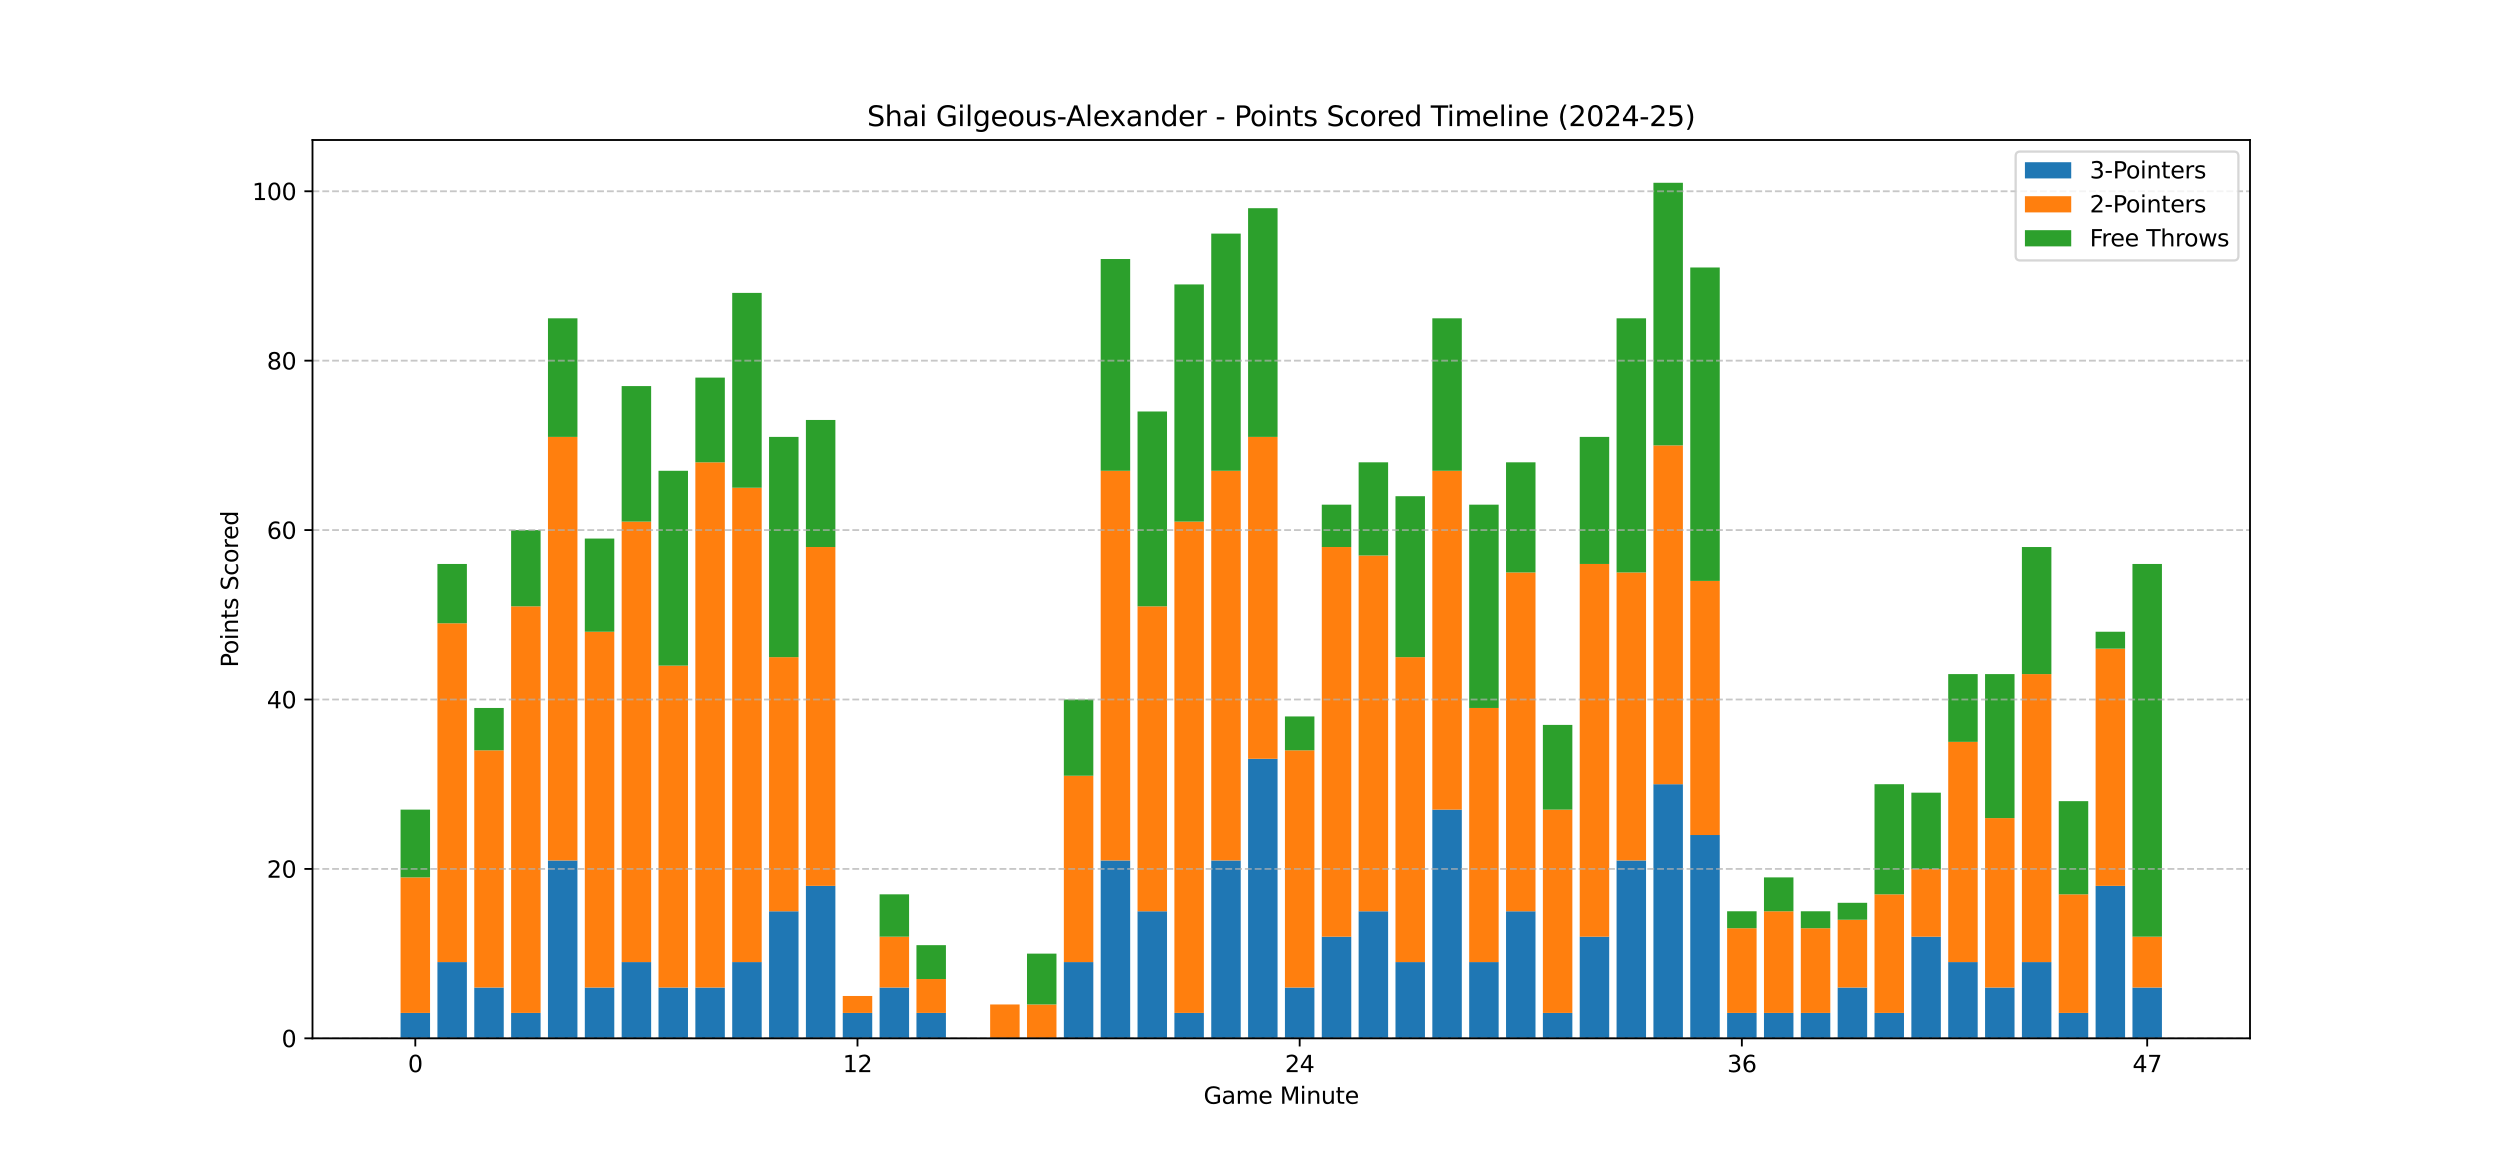 <?xml version="1.0" encoding="utf-8" standalone="no"?>
<!DOCTYPE svg PUBLIC "-//W3C//DTD SVG 1.1//EN"
  "http://www.w3.org/Graphics/SVG/1.1/DTD/svg11.dtd">
<svg xmlns:xlink="http://www.w3.org/1999/xlink" width="1080pt" height="504pt" viewBox="0 0 1080 504" xmlns="http://www.w3.org/2000/svg" version="1.1">
 <defs>
  <style type="text/css">*{stroke-linejoin: round; stroke-linecap: butt}</style>
 </defs>
 <g id="figure_1">
  <g id="patch_1">
   <path d="M 0 504 
L 1080 504 
L 1080 0 
L 0 0 
z
" style="fill: #ffffff"/>
  </g>
  <g id="axes_1">
   <g id="patch_2">
    <path d="M 135 448.56 
L 972 448.56 
L 972 60.48 
L 135 60.48 
z
" style="fill: #ffffff"/>
   </g>
   <g id="patch_3">
    <path d="M 173.045 448.56 
L 185.78 448.56 
L 185.78 437.582 
L 173.045 437.582 
z
" clip-path="url(#p0346208bec)" style="fill: #1f77b4"/>
   </g>
   <g id="patch_4">
    <path d="M 188.964 448.56 
L 201.699 448.56 
L 201.699 415.625 
L 188.964 415.625 
z
" clip-path="url(#p0346208bec)" style="fill: #1f77b4"/>
   </g>
   <g id="patch_5">
    <path d="M 204.883 448.56 
L 217.618 448.56 
L 217.618 426.604 
L 204.883 426.604 
z
" clip-path="url(#p0346208bec)" style="fill: #1f77b4"/>
   </g>
   <g id="patch_6">
    <path d="M 220.801 448.56 
L 233.536 448.56 
L 233.536 437.582 
L 220.801 437.582 
z
" clip-path="url(#p0346208bec)" style="fill: #1f77b4"/>
   </g>
   <g id="patch_7">
    <path d="M 236.72 448.56 
L 249.455 448.56 
L 249.455 371.712 
L 236.72 371.712 
z
" clip-path="url(#p0346208bec)" style="fill: #1f77b4"/>
   </g>
   <g id="patch_8">
    <path d="M 252.638 448.56 
L 265.373 448.56 
L 265.373 426.604 
L 252.638 426.604 
z
" clip-path="url(#p0346208bec)" style="fill: #1f77b4"/>
   </g>
   <g id="patch_9">
    <path d="M 268.557 448.56 
L 281.292 448.56 
L 281.292 415.625 
L 268.557 415.625 
z
" clip-path="url(#p0346208bec)" style="fill: #1f77b4"/>
   </g>
   <g id="patch_10">
    <path d="M 284.476 448.56 
L 297.211 448.56 
L 297.211 426.604 
L 284.476 426.604 
z
" clip-path="url(#p0346208bec)" style="fill: #1f77b4"/>
   </g>
   <g id="patch_11">
    <path d="M 300.394 448.56 
L 313.129 448.56 
L 313.129 426.604 
L 300.394 426.604 
z
" clip-path="url(#p0346208bec)" style="fill: #1f77b4"/>
   </g>
   <g id="patch_12">
    <path d="M 316.313 448.56 
L 329.048 448.56 
L 329.048 415.625 
L 316.313 415.625 
z
" clip-path="url(#p0346208bec)" style="fill: #1f77b4"/>
   </g>
   <g id="patch_13">
    <path d="M 332.231 448.56 
L 344.966 448.56 
L 344.966 393.669 
L 332.231 393.669 
z
" clip-path="url(#p0346208bec)" style="fill: #1f77b4"/>
   </g>
   <g id="patch_14">
    <path d="M 348.15 448.56 
L 360.885 448.56 
L 360.885 382.691 
L 348.15 382.691 
z
" clip-path="url(#p0346208bec)" style="fill: #1f77b4"/>
   </g>
   <g id="patch_15">
    <path d="M 364.069 448.56 
L 376.804 448.56 
L 376.804 437.582 
L 364.069 437.582 
z
" clip-path="url(#p0346208bec)" style="fill: #1f77b4"/>
   </g>
   <g id="patch_16">
    <path d="M 379.987 448.56 
L 392.722 448.56 
L 392.722 426.604 
L 379.987 426.604 
z
" clip-path="url(#p0346208bec)" style="fill: #1f77b4"/>
   </g>
   <g id="patch_17">
    <path d="M 395.906 448.56 
L 408.641 448.56 
L 408.641 437.582 
L 395.906 437.582 
z
" clip-path="url(#p0346208bec)" style="fill: #1f77b4"/>
   </g>
   <g id="patch_18">
    <path d="M 411.824 448.56 
L 424.559 448.56 
L 424.559 448.56 
L 411.824 448.56 
z
" clip-path="url(#p0346208bec)" style="fill: #1f77b4"/>
   </g>
   <g id="patch_19">
    <path d="M 427.743 448.56 
L 440.478 448.56 
L 440.478 448.56 
L 427.743 448.56 
z
" clip-path="url(#p0346208bec)" style="fill: #1f77b4"/>
   </g>
   <g id="patch_20">
    <path d="M 443.662 448.56 
L 456.397 448.56 
L 456.397 448.56 
L 443.662 448.56 
z
" clip-path="url(#p0346208bec)" style="fill: #1f77b4"/>
   </g>
   <g id="patch_21">
    <path d="M 459.58 448.56 
L 472.315 448.56 
L 472.315 415.625 
L 459.58 415.625 
z
" clip-path="url(#p0346208bec)" style="fill: #1f77b4"/>
   </g>
   <g id="patch_22">
    <path d="M 475.499 448.56 
L 488.234 448.56 
L 488.234 371.712 
L 475.499 371.712 
z
" clip-path="url(#p0346208bec)" style="fill: #1f77b4"/>
   </g>
   <g id="patch_23">
    <path d="M 491.417 448.56 
L 504.152 448.56 
L 504.152 393.669 
L 491.417 393.669 
z
" clip-path="url(#p0346208bec)" style="fill: #1f77b4"/>
   </g>
   <g id="patch_24">
    <path d="M 507.336 448.56 
L 520.071 448.56 
L 520.071 437.582 
L 507.336 437.582 
z
" clip-path="url(#p0346208bec)" style="fill: #1f77b4"/>
   </g>
   <g id="patch_25">
    <path d="M 523.255 448.56 
L 535.99 448.56 
L 535.99 371.712 
L 523.255 371.712 
z
" clip-path="url(#p0346208bec)" style="fill: #1f77b4"/>
   </g>
   <g id="patch_26">
    <path d="M 539.173 448.56 
L 551.908 448.56 
L 551.908 327.8 
L 539.173 327.8 
z
" clip-path="url(#p0346208bec)" style="fill: #1f77b4"/>
   </g>
   <g id="patch_27">
    <path d="M 555.092 448.56 
L 567.827 448.56 
L 567.827 426.604 
L 555.092 426.604 
z
" clip-path="url(#p0346208bec)" style="fill: #1f77b4"/>
   </g>
   <g id="patch_28">
    <path d="M 571.01 448.56 
L 583.745 448.56 
L 583.745 404.647 
L 571.01 404.647 
z
" clip-path="url(#p0346208bec)" style="fill: #1f77b4"/>
   </g>
   <g id="patch_29">
    <path d="M 586.929 448.56 
L 599.664 448.56 
L 599.664 393.669 
L 586.929 393.669 
z
" clip-path="url(#p0346208bec)" style="fill: #1f77b4"/>
   </g>
   <g id="patch_30">
    <path d="M 602.848 448.56 
L 615.583 448.56 
L 615.583 415.625 
L 602.848 415.625 
z
" clip-path="url(#p0346208bec)" style="fill: #1f77b4"/>
   </g>
   <g id="patch_31">
    <path d="M 618.766 448.56 
L 631.501 448.56 
L 631.501 349.756 
L 618.766 349.756 
z
" clip-path="url(#p0346208bec)" style="fill: #1f77b4"/>
   </g>
   <g id="patch_32">
    <path d="M 634.685 448.56 
L 647.42 448.56 
L 647.42 415.625 
L 634.685 415.625 
z
" clip-path="url(#p0346208bec)" style="fill: #1f77b4"/>
   </g>
   <g id="patch_33">
    <path d="M 650.603 448.56 
L 663.338 448.56 
L 663.338 393.669 
L 650.603 393.669 
z
" clip-path="url(#p0346208bec)" style="fill: #1f77b4"/>
   </g>
   <g id="patch_34">
    <path d="M 666.522 448.56 
L 679.257 448.56 
L 679.257 437.582 
L 666.522 437.582 
z
" clip-path="url(#p0346208bec)" style="fill: #1f77b4"/>
   </g>
   <g id="patch_35">
    <path d="M 682.441 448.56 
L 695.176 448.56 
L 695.176 404.647 
L 682.441 404.647 
z
" clip-path="url(#p0346208bec)" style="fill: #1f77b4"/>
   </g>
   <g id="patch_36">
    <path d="M 698.359 448.56 
L 711.094 448.56 
L 711.094 371.712 
L 698.359 371.712 
z
" clip-path="url(#p0346208bec)" style="fill: #1f77b4"/>
   </g>
   <g id="patch_37">
    <path d="M 714.278 448.56 
L 727.013 448.56 
L 727.013 338.778 
L 714.278 338.778 
z
" clip-path="url(#p0346208bec)" style="fill: #1f77b4"/>
   </g>
   <g id="patch_38">
    <path d="M 730.196 448.56 
L 742.931 448.56 
L 742.931 360.734 
L 730.196 360.734 
z
" clip-path="url(#p0346208bec)" style="fill: #1f77b4"/>
   </g>
   <g id="patch_39">
    <path d="M 746.115 448.56 
L 758.85 448.56 
L 758.85 437.582 
L 746.115 437.582 
z
" clip-path="url(#p0346208bec)" style="fill: #1f77b4"/>
   </g>
   <g id="patch_40">
    <path d="M 762.034 448.56 
L 774.769 448.56 
L 774.769 437.582 
L 762.034 437.582 
z
" clip-path="url(#p0346208bec)" style="fill: #1f77b4"/>
   </g>
   <g id="patch_41">
    <path d="M 777.952 448.56 
L 790.687 448.56 
L 790.687 437.582 
L 777.952 437.582 
z
" clip-path="url(#p0346208bec)" style="fill: #1f77b4"/>
   </g>
   <g id="patch_42">
    <path d="M 793.871 448.56 
L 806.606 448.56 
L 806.606 426.604 
L 793.871 426.604 
z
" clip-path="url(#p0346208bec)" style="fill: #1f77b4"/>
   </g>
   <g id="patch_43">
    <path d="M 809.789 448.56 
L 822.524 448.56 
L 822.524 437.582 
L 809.789 437.582 
z
" clip-path="url(#p0346208bec)" style="fill: #1f77b4"/>
   </g>
   <g id="patch_44">
    <path d="M 825.708 448.56 
L 838.443 448.56 
L 838.443 404.647 
L 825.708 404.647 
z
" clip-path="url(#p0346208bec)" style="fill: #1f77b4"/>
   </g>
   <g id="patch_45">
    <path d="M 841.627 448.56 
L 854.362 448.56 
L 854.362 415.625 
L 841.627 415.625 
z
" clip-path="url(#p0346208bec)" style="fill: #1f77b4"/>
   </g>
   <g id="patch_46">
    <path d="M 857.545 448.56 
L 870.28 448.56 
L 870.28 426.604 
L 857.545 426.604 
z
" clip-path="url(#p0346208bec)" style="fill: #1f77b4"/>
   </g>
   <g id="patch_47">
    <path d="M 873.464 448.56 
L 886.199 448.56 
L 886.199 415.625 
L 873.464 415.625 
z
" clip-path="url(#p0346208bec)" style="fill: #1f77b4"/>
   </g>
   <g id="patch_48">
    <path d="M 889.382 448.56 
L 902.117 448.56 
L 902.117 437.582 
L 889.382 437.582 
z
" clip-path="url(#p0346208bec)" style="fill: #1f77b4"/>
   </g>
   <g id="patch_49">
    <path d="M 905.301 448.56 
L 918.036 448.56 
L 918.036 382.691 
L 905.301 382.691 
z
" clip-path="url(#p0346208bec)" style="fill: #1f77b4"/>
   </g>
   <g id="patch_50">
    <path d="M 921.22 448.56 
L 933.955 448.56 
L 933.955 426.604 
L 921.22 426.604 
z
" clip-path="url(#p0346208bec)" style="fill: #1f77b4"/>
   </g>
   <g id="patch_51">
    <path d="M 173.045 437.582 
L 185.78 437.582 
L 185.78 379.031 
L 173.045 379.031 
z
" clip-path="url(#p0346208bec)" style="fill: #ff7f0e"/>
   </g>
   <g id="patch_52">
    <path d="M 188.964 415.625 
L 201.699 415.625 
L 201.699 269.249 
L 188.964 269.249 
z
" clip-path="url(#p0346208bec)" style="fill: #ff7f0e"/>
   </g>
   <g id="patch_53">
    <path d="M 204.883 426.604 
L 217.618 426.604 
L 217.618 324.14 
L 204.883 324.14 
z
" clip-path="url(#p0346208bec)" style="fill: #ff7f0e"/>
   </g>
   <g id="patch_54">
    <path d="M 220.801 437.582 
L 233.536 437.582 
L 233.536 261.93 
L 220.801 261.93 
z
" clip-path="url(#p0346208bec)" style="fill: #ff7f0e"/>
   </g>
   <g id="patch_55">
    <path d="M 236.72 371.712 
L 249.455 371.712 
L 249.455 188.742 
L 236.72 188.742 
z
" clip-path="url(#p0346208bec)" style="fill: #ff7f0e"/>
   </g>
   <g id="patch_56">
    <path d="M 252.638 426.604 
L 265.373 426.604 
L 265.373 272.909 
L 252.638 272.909 
z
" clip-path="url(#p0346208bec)" style="fill: #ff7f0e"/>
   </g>
   <g id="patch_57">
    <path d="M 268.557 415.625 
L 281.292 415.625 
L 281.292 225.336 
L 268.557 225.336 
z
" clip-path="url(#p0346208bec)" style="fill: #ff7f0e"/>
   </g>
   <g id="patch_58">
    <path d="M 284.476 426.604 
L 297.211 426.604 
L 297.211 287.546 
L 284.476 287.546 
z
" clip-path="url(#p0346208bec)" style="fill: #ff7f0e"/>
   </g>
   <g id="patch_59">
    <path d="M 300.394 426.604 
L 313.129 426.604 
L 313.129 199.72 
L 300.394 199.72 
z
" clip-path="url(#p0346208bec)" style="fill: #ff7f0e"/>
   </g>
   <g id="patch_60">
    <path d="M 316.313 415.625 
L 329.048 415.625 
L 329.048 210.699 
L 316.313 210.699 
z
" clip-path="url(#p0346208bec)" style="fill: #ff7f0e"/>
   </g>
   <g id="patch_61">
    <path d="M 332.231 393.669 
L 344.966 393.669 
L 344.966 283.887 
L 332.231 283.887 
z
" clip-path="url(#p0346208bec)" style="fill: #ff7f0e"/>
   </g>
   <g id="patch_62">
    <path d="M 348.15 382.691 
L 360.885 382.691 
L 360.885 236.314 
L 348.15 236.314 
z
" clip-path="url(#p0346208bec)" style="fill: #ff7f0e"/>
   </g>
   <g id="patch_63">
    <path d="M 364.069 437.582 
L 376.804 437.582 
L 376.804 430.263 
L 364.069 430.263 
z
" clip-path="url(#p0346208bec)" style="fill: #ff7f0e"/>
   </g>
   <g id="patch_64">
    <path d="M 379.987 426.604 
L 392.722 426.604 
L 392.722 404.647 
L 379.987 404.647 
z
" clip-path="url(#p0346208bec)" style="fill: #ff7f0e"/>
   </g>
   <g id="patch_65">
    <path d="M 395.906 437.582 
L 408.641 437.582 
L 408.641 422.944 
L 395.906 422.944 
z
" clip-path="url(#p0346208bec)" style="fill: #ff7f0e"/>
   </g>
   <g id="patch_66">
    <path d="M 411.824 448.56 
L 424.559 448.56 
L 424.559 448.56 
L 411.824 448.56 
z
" clip-path="url(#p0346208bec)" style="fill: #ff7f0e"/>
   </g>
   <g id="patch_67">
    <path d="M 427.743 448.56 
L 440.478 448.56 
L 440.478 433.922 
L 427.743 433.922 
z
" clip-path="url(#p0346208bec)" style="fill: #ff7f0e"/>
   </g>
   <g id="patch_68">
    <path d="M 443.662 448.56 
L 456.397 448.56 
L 456.397 433.922 
L 443.662 433.922 
z
" clip-path="url(#p0346208bec)" style="fill: #ff7f0e"/>
   </g>
   <g id="patch_69">
    <path d="M 459.58 415.625 
L 472.315 415.625 
L 472.315 335.118 
L 459.58 335.118 
z
" clip-path="url(#p0346208bec)" style="fill: #ff7f0e"/>
   </g>
   <g id="patch_70">
    <path d="M 475.499 371.712 
L 488.234 371.712 
L 488.234 203.38 
L 475.499 203.38 
z
" clip-path="url(#p0346208bec)" style="fill: #ff7f0e"/>
   </g>
   <g id="patch_71">
    <path d="M 491.417 393.669 
L 504.152 393.669 
L 504.152 261.93 
L 491.417 261.93 
z
" clip-path="url(#p0346208bec)" style="fill: #ff7f0e"/>
   </g>
   <g id="patch_72">
    <path d="M 507.336 437.582 
L 520.071 437.582 
L 520.071 225.336 
L 507.336 225.336 
z
" clip-path="url(#p0346208bec)" style="fill: #ff7f0e"/>
   </g>
   <g id="patch_73">
    <path d="M 523.255 371.712 
L 535.99 371.712 
L 535.99 203.38 
L 523.255 203.38 
z
" clip-path="url(#p0346208bec)" style="fill: #ff7f0e"/>
   </g>
   <g id="patch_74">
    <path d="M 539.173 327.8 
L 551.908 327.8 
L 551.908 188.742 
L 539.173 188.742 
z
" clip-path="url(#p0346208bec)" style="fill: #ff7f0e"/>
   </g>
   <g id="patch_75">
    <path d="M 555.092 426.604 
L 567.827 426.604 
L 567.827 324.14 
L 555.092 324.14 
z
" clip-path="url(#p0346208bec)" style="fill: #ff7f0e"/>
   </g>
   <g id="patch_76">
    <path d="M 571.01 404.647 
L 583.745 404.647 
L 583.745 236.314 
L 571.01 236.314 
z
" clip-path="url(#p0346208bec)" style="fill: #ff7f0e"/>
   </g>
   <g id="patch_77">
    <path d="M 586.929 393.669 
L 599.664 393.669 
L 599.664 239.974 
L 586.929 239.974 
z
" clip-path="url(#p0346208bec)" style="fill: #ff7f0e"/>
   </g>
   <g id="patch_78">
    <path d="M 602.848 415.625 
L 615.583 415.625 
L 615.583 283.887 
L 602.848 283.887 
z
" clip-path="url(#p0346208bec)" style="fill: #ff7f0e"/>
   </g>
   <g id="patch_79">
    <path d="M 618.766 349.756 
L 631.501 349.756 
L 631.501 203.38 
L 618.766 203.38 
z
" clip-path="url(#p0346208bec)" style="fill: #ff7f0e"/>
   </g>
   <g id="patch_80">
    <path d="M 634.685 415.625 
L 647.42 415.625 
L 647.42 305.843 
L 634.685 305.843 
z
" clip-path="url(#p0346208bec)" style="fill: #ff7f0e"/>
   </g>
   <g id="patch_81">
    <path d="M 650.603 393.669 
L 663.338 393.669 
L 663.338 247.293 
L 650.603 247.293 
z
" clip-path="url(#p0346208bec)" style="fill: #ff7f0e"/>
   </g>
   <g id="patch_82">
    <path d="M 666.522 437.582 
L 679.257 437.582 
L 679.257 349.756 
L 666.522 349.756 
z
" clip-path="url(#p0346208bec)" style="fill: #ff7f0e"/>
   </g>
   <g id="patch_83">
    <path d="M 682.441 404.647 
L 695.176 404.647 
L 695.176 243.633 
L 682.441 243.633 
z
" clip-path="url(#p0346208bec)" style="fill: #ff7f0e"/>
   </g>
   <g id="patch_84">
    <path d="M 698.359 371.712 
L 711.094 371.712 
L 711.094 247.293 
L 698.359 247.293 
z
" clip-path="url(#p0346208bec)" style="fill: #ff7f0e"/>
   </g>
   <g id="patch_85">
    <path d="M 714.278 338.778 
L 727.013 338.778 
L 727.013 192.402 
L 714.278 192.402 
z
" clip-path="url(#p0346208bec)" style="fill: #ff7f0e"/>
   </g>
   <g id="patch_86">
    <path d="M 730.196 360.734 
L 742.931 360.734 
L 742.931 250.952 
L 730.196 250.952 
z
" clip-path="url(#p0346208bec)" style="fill: #ff7f0e"/>
   </g>
   <g id="patch_87">
    <path d="M 746.115 437.582 
L 758.85 437.582 
L 758.85 400.988 
L 746.115 400.988 
z
" clip-path="url(#p0346208bec)" style="fill: #ff7f0e"/>
   </g>
   <g id="patch_88">
    <path d="M 762.034 437.582 
L 774.769 437.582 
L 774.769 393.669 
L 762.034 393.669 
z
" clip-path="url(#p0346208bec)" style="fill: #ff7f0e"/>
   </g>
   <g id="patch_89">
    <path d="M 777.952 437.582 
L 790.687 437.582 
L 790.687 400.988 
L 777.952 400.988 
z
" clip-path="url(#p0346208bec)" style="fill: #ff7f0e"/>
   </g>
   <g id="patch_90">
    <path d="M 793.871 426.604 
L 806.606 426.604 
L 806.606 397.328 
L 793.871 397.328 
z
" clip-path="url(#p0346208bec)" style="fill: #ff7f0e"/>
   </g>
   <g id="patch_91">
    <path d="M 809.789 437.582 
L 822.524 437.582 
L 822.524 386.35 
L 809.789 386.35 
z
" clip-path="url(#p0346208bec)" style="fill: #ff7f0e"/>
   </g>
   <g id="patch_92">
    <path d="M 825.708 404.647 
L 838.443 404.647 
L 838.443 375.372 
L 825.708 375.372 
z
" clip-path="url(#p0346208bec)" style="fill: #ff7f0e"/>
   </g>
   <g id="patch_93">
    <path d="M 841.627 415.625 
L 854.362 415.625 
L 854.362 320.481 
L 841.627 320.481 
z
" clip-path="url(#p0346208bec)" style="fill: #ff7f0e"/>
   </g>
   <g id="patch_94">
    <path d="M 857.545 426.604 
L 870.28 426.604 
L 870.28 353.415 
L 857.545 353.415 
z
" clip-path="url(#p0346208bec)" style="fill: #ff7f0e"/>
   </g>
   <g id="patch_95">
    <path d="M 873.464 415.625 
L 886.199 415.625 
L 886.199 291.206 
L 873.464 291.206 
z
" clip-path="url(#p0346208bec)" style="fill: #ff7f0e"/>
   </g>
   <g id="patch_96">
    <path d="M 889.382 437.582 
L 902.117 437.582 
L 902.117 386.35 
L 889.382 386.35 
z
" clip-path="url(#p0346208bec)" style="fill: #ff7f0e"/>
   </g>
   <g id="patch_97">
    <path d="M 905.301 382.691 
L 918.036 382.691 
L 918.036 280.227 
L 905.301 280.227 
z
" clip-path="url(#p0346208bec)" style="fill: #ff7f0e"/>
   </g>
   <g id="patch_98">
    <path d="M 921.22 426.604 
L 933.955 426.604 
L 933.955 404.647 
L 921.22 404.647 
z
" clip-path="url(#p0346208bec)" style="fill: #ff7f0e"/>
   </g>
   <g id="patch_99">
    <path d="M 173.045 379.031 
L 185.78 379.031 
L 185.78 349.756 
L 173.045 349.756 
z
" clip-path="url(#p0346208bec)" style="fill: #2ca02c"/>
   </g>
   <g id="patch_100">
    <path d="M 188.964 269.249 
L 201.699 269.249 
L 201.699 243.633 
L 188.964 243.633 
z
" clip-path="url(#p0346208bec)" style="fill: #2ca02c"/>
   </g>
   <g id="patch_101">
    <path d="M 204.883 324.14 
L 217.618 324.14 
L 217.618 305.843 
L 204.883 305.843 
z
" clip-path="url(#p0346208bec)" style="fill: #2ca02c"/>
   </g>
   <g id="patch_102">
    <path d="M 220.801 261.93 
L 233.536 261.93 
L 233.536 228.996 
L 220.801 228.996 
z
" clip-path="url(#p0346208bec)" style="fill: #2ca02c"/>
   </g>
   <g id="patch_103">
    <path d="M 236.72 188.742 
L 249.455 188.742 
L 249.455 137.51 
L 236.72 137.51 
z
" clip-path="url(#p0346208bec)" style="fill: #2ca02c"/>
   </g>
   <g id="patch_104">
    <path d="M 252.638 272.909 
L 265.373 272.909 
L 265.373 232.655 
L 252.638 232.655 
z
" clip-path="url(#p0346208bec)" style="fill: #2ca02c"/>
   </g>
   <g id="patch_105">
    <path d="M 268.557 225.336 
L 281.292 225.336 
L 281.292 166.786 
L 268.557 166.786 
z
" clip-path="url(#p0346208bec)" style="fill: #2ca02c"/>
   </g>
   <g id="patch_106">
    <path d="M 284.476 287.546 
L 297.211 287.546 
L 297.211 203.38 
L 284.476 203.38 
z
" clip-path="url(#p0346208bec)" style="fill: #2ca02c"/>
   </g>
   <g id="patch_107">
    <path d="M 300.394 199.72 
L 313.129 199.72 
L 313.129 163.126 
L 300.394 163.126 
z
" clip-path="url(#p0346208bec)" style="fill: #2ca02c"/>
   </g>
   <g id="patch_108">
    <path d="M 316.313 210.699 
L 329.048 210.699 
L 329.048 126.532 
L 316.313 126.532 
z
" clip-path="url(#p0346208bec)" style="fill: #2ca02c"/>
   </g>
   <g id="patch_109">
    <path d="M 332.231 283.887 
L 344.966 283.887 
L 344.966 188.742 
L 332.231 188.742 
z
" clip-path="url(#p0346208bec)" style="fill: #2ca02c"/>
   </g>
   <g id="patch_110">
    <path d="M 348.15 236.314 
L 360.885 236.314 
L 360.885 181.423 
L 348.15 181.423 
z
" clip-path="url(#p0346208bec)" style="fill: #2ca02c"/>
   </g>
   <g id="patch_111">
    <path d="M 364.069 430.263 
L 376.804 430.263 
L 376.804 430.263 
L 364.069 430.263 
z
" clip-path="url(#p0346208bec)" style="fill: #2ca02c"/>
   </g>
   <g id="patch_112">
    <path d="M 379.987 404.647 
L 392.722 404.647 
L 392.722 386.35 
L 379.987 386.35 
z
" clip-path="url(#p0346208bec)" style="fill: #2ca02c"/>
   </g>
   <g id="patch_113">
    <path d="M 395.906 422.944 
L 408.641 422.944 
L 408.641 408.307 
L 395.906 408.307 
z
" clip-path="url(#p0346208bec)" style="fill: #2ca02c"/>
   </g>
   <g id="patch_114">
    <path d="M 411.824 448.56 
L 424.559 448.56 
L 424.559 448.56 
L 411.824 448.56 
z
" clip-path="url(#p0346208bec)" style="fill: #2ca02c"/>
   </g>
   <g id="patch_115">
    <path d="M 427.743 433.922 
L 440.478 433.922 
L 440.478 433.922 
L 427.743 433.922 
z
" clip-path="url(#p0346208bec)" style="fill: #2ca02c"/>
   </g>
   <g id="patch_116">
    <path d="M 443.662 433.922 
L 456.397 433.922 
L 456.397 411.966 
L 443.662 411.966 
z
" clip-path="url(#p0346208bec)" style="fill: #2ca02c"/>
   </g>
   <g id="patch_117">
    <path d="M 459.58 335.118 
L 472.315 335.118 
L 472.315 302.184 
L 459.58 302.184 
z
" clip-path="url(#p0346208bec)" style="fill: #2ca02c"/>
   </g>
   <g id="patch_118">
    <path d="M 475.499 203.38 
L 488.234 203.38 
L 488.234 111.895 
L 475.499 111.895 
z
" clip-path="url(#p0346208bec)" style="fill: #2ca02c"/>
   </g>
   <g id="patch_119">
    <path d="M 491.417 261.93 
L 504.152 261.93 
L 504.152 177.764 
L 491.417 177.764 
z
" clip-path="url(#p0346208bec)" style="fill: #2ca02c"/>
   </g>
   <g id="patch_120">
    <path d="M 507.336 225.336 
L 520.071 225.336 
L 520.071 122.873 
L 507.336 122.873 
z
" clip-path="url(#p0346208bec)" style="fill: #2ca02c"/>
   </g>
   <g id="patch_121">
    <path d="M 523.255 203.38 
L 535.99 203.38 
L 535.99 100.916 
L 523.255 100.916 
z
" clip-path="url(#p0346208bec)" style="fill: #2ca02c"/>
   </g>
   <g id="patch_122">
    <path d="M 539.173 188.742 
L 551.908 188.742 
L 551.908 89.938 
L 539.173 89.938 
z
" clip-path="url(#p0346208bec)" style="fill: #2ca02c"/>
   </g>
   <g id="patch_123">
    <path d="M 555.092 324.14 
L 567.827 324.14 
L 567.827 309.503 
L 555.092 309.503 
z
" clip-path="url(#p0346208bec)" style="fill: #2ca02c"/>
   </g>
   <g id="patch_124">
    <path d="M 571.01 236.314 
L 583.745 236.314 
L 583.745 218.017 
L 571.01 218.017 
z
" clip-path="url(#p0346208bec)" style="fill: #2ca02c"/>
   </g>
   <g id="patch_125">
    <path d="M 586.929 239.974 
L 599.664 239.974 
L 599.664 199.72 
L 586.929 199.72 
z
" clip-path="url(#p0346208bec)" style="fill: #2ca02c"/>
   </g>
   <g id="patch_126">
    <path d="M 602.848 283.887 
L 615.583 283.887 
L 615.583 214.358 
L 602.848 214.358 
z
" clip-path="url(#p0346208bec)" style="fill: #2ca02c"/>
   </g>
   <g id="patch_127">
    <path d="M 618.766 203.38 
L 631.501 203.38 
L 631.501 137.51 
L 618.766 137.51 
z
" clip-path="url(#p0346208bec)" style="fill: #2ca02c"/>
   </g>
   <g id="patch_128">
    <path d="M 634.685 305.843 
L 647.42 305.843 
L 647.42 218.017 
L 634.685 218.017 
z
" clip-path="url(#p0346208bec)" style="fill: #2ca02c"/>
   </g>
   <g id="patch_129">
    <path d="M 650.603 247.293 
L 663.338 247.293 
L 663.338 199.72 
L 650.603 199.72 
z
" clip-path="url(#p0346208bec)" style="fill: #2ca02c"/>
   </g>
   <g id="patch_130">
    <path d="M 666.522 349.756 
L 679.257 349.756 
L 679.257 313.162 
L 666.522 313.162 
z
" clip-path="url(#p0346208bec)" style="fill: #2ca02c"/>
   </g>
   <g id="patch_131">
    <path d="M 682.441 243.633 
L 695.176 243.633 
L 695.176 188.742 
L 682.441 188.742 
z
" clip-path="url(#p0346208bec)" style="fill: #2ca02c"/>
   </g>
   <g id="patch_132">
    <path d="M 698.359 247.293 
L 711.094 247.293 
L 711.094 137.51 
L 698.359 137.51 
z
" clip-path="url(#p0346208bec)" style="fill: #2ca02c"/>
   </g>
   <g id="patch_133">
    <path d="M 714.278 192.402 
L 727.013 192.402 
L 727.013 78.96 
L 714.278 78.96 
z
" clip-path="url(#p0346208bec)" style="fill: #2ca02c"/>
   </g>
   <g id="patch_134">
    <path d="M 730.196 250.952 
L 742.931 250.952 
L 742.931 115.554 
L 730.196 115.554 
z
" clip-path="url(#p0346208bec)" style="fill: #2ca02c"/>
   </g>
   <g id="patch_135">
    <path d="M 746.115 400.988 
L 758.85 400.988 
L 758.85 393.669 
L 746.115 393.669 
z
" clip-path="url(#p0346208bec)" style="fill: #2ca02c"/>
   </g>
   <g id="patch_136">
    <path d="M 762.034 393.669 
L 774.769 393.669 
L 774.769 379.031 
L 762.034 379.031 
z
" clip-path="url(#p0346208bec)" style="fill: #2ca02c"/>
   </g>
   <g id="patch_137">
    <path d="M 777.952 400.988 
L 790.687 400.988 
L 790.687 393.669 
L 777.952 393.669 
z
" clip-path="url(#p0346208bec)" style="fill: #2ca02c"/>
   </g>
   <g id="patch_138">
    <path d="M 793.871 397.328 
L 806.606 397.328 
L 806.606 390.01 
L 793.871 390.01 
z
" clip-path="url(#p0346208bec)" style="fill: #2ca02c"/>
   </g>
   <g id="patch_139">
    <path d="M 809.789 386.35 
L 822.524 386.35 
L 822.524 338.778 
L 809.789 338.778 
z
" clip-path="url(#p0346208bec)" style="fill: #2ca02c"/>
   </g>
   <g id="patch_140">
    <path d="M 825.708 375.372 
L 838.443 375.372 
L 838.443 342.437 
L 825.708 342.437 
z
" clip-path="url(#p0346208bec)" style="fill: #2ca02c"/>
   </g>
   <g id="patch_141">
    <path d="M 841.627 320.481 
L 854.362 320.481 
L 854.362 291.206 
L 841.627 291.206 
z
" clip-path="url(#p0346208bec)" style="fill: #2ca02c"/>
   </g>
   <g id="patch_142">
    <path d="M 857.545 353.415 
L 870.28 353.415 
L 870.28 291.206 
L 857.545 291.206 
z
" clip-path="url(#p0346208bec)" style="fill: #2ca02c"/>
   </g>
   <g id="patch_143">
    <path d="M 873.464 291.206 
L 886.199 291.206 
L 886.199 236.314 
L 873.464 236.314 
z
" clip-path="url(#p0346208bec)" style="fill: #2ca02c"/>
   </g>
   <g id="patch_144">
    <path d="M 889.382 386.35 
L 902.117 386.35 
L 902.117 346.097 
L 889.382 346.097 
z
" clip-path="url(#p0346208bec)" style="fill: #2ca02c"/>
   </g>
   <g id="patch_145">
    <path d="M 905.301 280.227 
L 918.036 280.227 
L 918.036 272.909 
L 905.301 272.909 
z
" clip-path="url(#p0346208bec)" style="fill: #2ca02c"/>
   </g>
   <g id="patch_146">
    <path d="M 921.22 404.647 
L 933.955 404.647 
L 933.955 243.633 
L 921.22 243.633 
z
" clip-path="url(#p0346208bec)" style="fill: #2ca02c"/>
   </g>
   <g id="matplotlib.axis_1">
    <g id="xtick_1">
     <g id="line2d_1">
      <defs>
       <path id="md90da7c261" d="M 0 0 
L 0 3.5 
" style="stroke: #000000; stroke-width: 0.8"/>
      </defs>
      <g>
       <use xlink:href="#md90da7c261" x="179.413" y="448.56" style="stroke: #000000; stroke-width: 0.8"/>
      </g>
     </g>
     <g id="text_1">
      <!-- 0 -->
      <g transform="translate(176.232 463.158) scale(0.1 -0.1)">
       <defs>
        <path id="DejaVuSans-30" d="M 2034 4250 
Q 1547 4250 1301 3770 
Q 1056 3291 1056 2328 
Q 1056 1369 1301 889 
Q 1547 409 2034 409 
Q 2525 409 2770 889 
Q 3016 1369 3016 2328 
Q 3016 3291 2770 3770 
Q 2525 4250 2034 4250 
z
M 2034 4750 
Q 2819 4750 3233 4129 
Q 3647 3509 3647 2328 
Q 3647 1150 3233 529 
Q 2819 -91 2034 -91 
Q 1250 -91 836 529 
Q 422 1150 422 2328 
Q 422 3509 836 4129 
Q 1250 4750 2034 4750 
z
" transform="scale(0.016)"/>
       </defs>
       <use xlink:href="#DejaVuSans-30"/>
      </g>
     </g>
    </g>
    <g id="xtick_2">
     <g id="line2d_2">
      <g>
       <use xlink:href="#md90da7c261" x="370.436" y="448.56" style="stroke: #000000; stroke-width: 0.8"/>
      </g>
     </g>
     <g id="text_2">
      <!-- 12 -->
      <g transform="translate(364.074 463.158) scale(0.1 -0.1)">
       <defs>
        <path id="DejaVuSans-31" d="M 794 531 
L 1825 531 
L 1825 4091 
L 703 3866 
L 703 4441 
L 1819 4666 
L 2450 4666 
L 2450 531 
L 3481 531 
L 3481 0 
L 794 0 
L 794 531 
z
" transform="scale(0.016)"/>
        <path id="DejaVuSans-32" d="M 1228 531 
L 3431 531 
L 3431 0 
L 469 0 
L 469 531 
Q 828 903 1448 1529 
Q 2069 2156 2228 2338 
Q 2531 2678 2651 2914 
Q 2772 3150 2772 3378 
Q 2772 3750 2511 3984 
Q 2250 4219 1831 4219 
Q 1534 4219 1204 4116 
Q 875 4013 500 3803 
L 500 4441 
Q 881 4594 1212 4672 
Q 1544 4750 1819 4750 
Q 2544 4750 2975 4387 
Q 3406 4025 3406 3419 
Q 3406 3131 3298 2873 
Q 3191 2616 2906 2266 
Q 2828 2175 2409 1742 
Q 1991 1309 1228 531 
z
" transform="scale(0.016)"/>
       </defs>
       <use xlink:href="#DejaVuSans-31"/>
       <use xlink:href="#DejaVuSans-32" transform="translate(63.623 0)"/>
      </g>
     </g>
    </g>
    <g id="xtick_3">
     <g id="line2d_3">
      <g>
       <use xlink:href="#md90da7c261" x="561.459" y="448.56" style="stroke: #000000; stroke-width: 0.8"/>
      </g>
     </g>
     <g id="text_3">
      <!-- 24 -->
      <g transform="translate(555.097 463.158) scale(0.1 -0.1)">
       <defs>
        <path id="DejaVuSans-34" d="M 2419 4116 
L 825 1625 
L 2419 1625 
L 2419 4116 
z
M 2253 4666 
L 3047 4666 
L 3047 1625 
L 3713 1625 
L 3713 1100 
L 3047 1100 
L 3047 0 
L 2419 0 
L 2419 1100 
L 313 1100 
L 313 1709 
L 2253 4666 
z
" transform="scale(0.016)"/>
       </defs>
       <use xlink:href="#DejaVuSans-32"/>
       <use xlink:href="#DejaVuSans-34" transform="translate(63.623 0)"/>
      </g>
     </g>
    </g>
    <g id="xtick_4">
     <g id="line2d_4">
      <g>
       <use xlink:href="#md90da7c261" x="752.483" y="448.56" style="stroke: #000000; stroke-width: 0.8"/>
      </g>
     </g>
     <g id="text_4">
      <!-- 36 -->
      <g transform="translate(746.12 463.158) scale(0.1 -0.1)">
       <defs>
        <path id="DejaVuSans-33" d="M 2597 2516 
Q 3050 2419 3304 2112 
Q 3559 1806 3559 1356 
Q 3559 666 3084 287 
Q 2609 -91 1734 -91 
Q 1441 -91 1130 -33 
Q 819 25 488 141 
L 488 750 
Q 750 597 1062 519 
Q 1375 441 1716 441 
Q 2309 441 2620 675 
Q 2931 909 2931 1356 
Q 2931 1769 2642 2001 
Q 2353 2234 1838 2234 
L 1294 2234 
L 1294 2753 
L 1863 2753 
Q 2328 2753 2575 2939 
Q 2822 3125 2822 3475 
Q 2822 3834 2567 4026 
Q 2313 4219 1838 4219 
Q 1578 4219 1281 4162 
Q 984 4106 628 3988 
L 628 4550 
Q 988 4650 1302 4700 
Q 1616 4750 1894 4750 
Q 2613 4750 3031 4423 
Q 3450 4097 3450 3541 
Q 3450 3153 3228 2886 
Q 3006 2619 2597 2516 
z
" transform="scale(0.016)"/>
        <path id="DejaVuSans-36" d="M 2113 2584 
Q 1688 2584 1439 2293 
Q 1191 2003 1191 1497 
Q 1191 994 1439 701 
Q 1688 409 2113 409 
Q 2538 409 2786 701 
Q 3034 994 3034 1497 
Q 3034 2003 2786 2293 
Q 2538 2584 2113 2584 
z
M 3366 4563 
L 3366 3988 
Q 3128 4100 2886 4159 
Q 2644 4219 2406 4219 
Q 1781 4219 1451 3797 
Q 1122 3375 1075 2522 
Q 1259 2794 1537 2939 
Q 1816 3084 2150 3084 
Q 2853 3084 3261 2657 
Q 3669 2231 3669 1497 
Q 3669 778 3244 343 
Q 2819 -91 2113 -91 
Q 1303 -91 875 529 
Q 447 1150 447 2328 
Q 447 3434 972 4092 
Q 1497 4750 2381 4750 
Q 2619 4750 2861 4703 
Q 3103 4656 3366 4563 
z
" transform="scale(0.016)"/>
       </defs>
       <use xlink:href="#DejaVuSans-33"/>
       <use xlink:href="#DejaVuSans-36" transform="translate(63.623 0)"/>
      </g>
     </g>
    </g>
    <g id="xtick_5">
     <g id="line2d_5">
      <g>
       <use xlink:href="#md90da7c261" x="927.587" y="448.56" style="stroke: #000000; stroke-width: 0.8"/>
      </g>
     </g>
     <g id="text_5">
      <!-- 47 -->
      <g transform="translate(921.225 463.158) scale(0.1 -0.1)">
       <defs>
        <path id="DejaVuSans-37" d="M 525 4666 
L 3525 4666 
L 3525 4397 
L 1831 0 
L 1172 0 
L 2766 4134 
L 525 4134 
L 525 4666 
z
" transform="scale(0.016)"/>
       </defs>
       <use xlink:href="#DejaVuSans-34"/>
       <use xlink:href="#DejaVuSans-37" transform="translate(63.623 0)"/>
      </g>
     </g>
    </g>
    <g id="text_6">
     <!-- Game Minute -->
     <g transform="translate(519.948 476.837) scale(0.1 -0.1)">
      <defs>
       <path id="DejaVuSans-47" d="M 3809 666 
L 3809 1919 
L 2778 1919 
L 2778 2438 
L 4434 2438 
L 4434 434 
Q 4069 175 3628 42 
Q 3188 -91 2688 -91 
Q 1594 -91 976 548 
Q 359 1188 359 2328 
Q 359 3472 976 4111 
Q 1594 4750 2688 4750 
Q 3144 4750 3555 4637 
Q 3966 4525 4313 4306 
L 4313 3634 
Q 3963 3931 3569 4081 
Q 3175 4231 2741 4231 
Q 1884 4231 1454 3753 
Q 1025 3275 1025 2328 
Q 1025 1384 1454 906 
Q 1884 428 2741 428 
Q 3075 428 3337 486 
Q 3600 544 3809 666 
z
" transform="scale(0.016)"/>
       <path id="DejaVuSans-61" d="M 2194 1759 
Q 1497 1759 1228 1600 
Q 959 1441 959 1056 
Q 959 750 1161 570 
Q 1363 391 1709 391 
Q 2188 391 2477 730 
Q 2766 1069 2766 1631 
L 2766 1759 
L 2194 1759 
z
M 3341 1997 
L 3341 0 
L 2766 0 
L 2766 531 
Q 2569 213 2275 61 
Q 1981 -91 1556 -91 
Q 1019 -91 701 211 
Q 384 513 384 1019 
Q 384 1609 779 1909 
Q 1175 2209 1959 2209 
L 2766 2209 
L 2766 2266 
Q 2766 2663 2505 2880 
Q 2244 3097 1772 3097 
Q 1472 3097 1187 3025 
Q 903 2953 641 2809 
L 641 3341 
Q 956 3463 1253 3523 
Q 1550 3584 1831 3584 
Q 2591 3584 2966 3190 
Q 3341 2797 3341 1997 
z
" transform="scale(0.016)"/>
       <path id="DejaVuSans-6d" d="M 3328 2828 
Q 3544 3216 3844 3400 
Q 4144 3584 4550 3584 
Q 5097 3584 5394 3201 
Q 5691 2819 5691 2113 
L 5691 0 
L 5113 0 
L 5113 2094 
Q 5113 2597 4934 2840 
Q 4756 3084 4391 3084 
Q 3944 3084 3684 2787 
Q 3425 2491 3425 1978 
L 3425 0 
L 2847 0 
L 2847 2094 
Q 2847 2600 2669 2842 
Q 2491 3084 2119 3084 
Q 1678 3084 1418 2786 
Q 1159 2488 1159 1978 
L 1159 0 
L 581 0 
L 581 3500 
L 1159 3500 
L 1159 2956 
Q 1356 3278 1631 3431 
Q 1906 3584 2284 3584 
Q 2666 3584 2933 3390 
Q 3200 3197 3328 2828 
z
" transform="scale(0.016)"/>
       <path id="DejaVuSans-65" d="M 3597 1894 
L 3597 1613 
L 953 1613 
Q 991 1019 1311 708 
Q 1631 397 2203 397 
Q 2534 397 2845 478 
Q 3156 559 3463 722 
L 3463 178 
Q 3153 47 2828 -22 
Q 2503 -91 2169 -91 
Q 1331 -91 842 396 
Q 353 884 353 1716 
Q 353 2575 817 3079 
Q 1281 3584 2069 3584 
Q 2775 3584 3186 3129 
Q 3597 2675 3597 1894 
z
M 3022 2063 
Q 3016 2534 2758 2815 
Q 2500 3097 2075 3097 
Q 1594 3097 1305 2825 
Q 1016 2553 972 2059 
L 3022 2063 
z
" transform="scale(0.016)"/>
       <path id="DejaVuSans-20" transform="scale(0.016)"/>
       <path id="DejaVuSans-4d" d="M 628 4666 
L 1569 4666 
L 2759 1491 
L 3956 4666 
L 4897 4666 
L 4897 0 
L 4281 0 
L 4281 4097 
L 3078 897 
L 2444 897 
L 1241 4097 
L 1241 0 
L 628 0 
L 628 4666 
z
" transform="scale(0.016)"/>
       <path id="DejaVuSans-69" d="M 603 3500 
L 1178 3500 
L 1178 0 
L 603 0 
L 603 3500 
z
M 603 4863 
L 1178 4863 
L 1178 4134 
L 603 4134 
L 603 4863 
z
" transform="scale(0.016)"/>
       <path id="DejaVuSans-6e" d="M 3513 2113 
L 3513 0 
L 2938 0 
L 2938 2094 
Q 2938 2591 2744 2837 
Q 2550 3084 2163 3084 
Q 1697 3084 1428 2787 
Q 1159 2491 1159 1978 
L 1159 0 
L 581 0 
L 581 3500 
L 1159 3500 
L 1159 2956 
Q 1366 3272 1645 3428 
Q 1925 3584 2291 3584 
Q 2894 3584 3203 3211 
Q 3513 2838 3513 2113 
z
" transform="scale(0.016)"/>
       <path id="DejaVuSans-75" d="M 544 1381 
L 544 3500 
L 1119 3500 
L 1119 1403 
Q 1119 906 1312 657 
Q 1506 409 1894 409 
Q 2359 409 2629 706 
Q 2900 1003 2900 1516 
L 2900 3500 
L 3475 3500 
L 3475 0 
L 2900 0 
L 2900 538 
Q 2691 219 2414 64 
Q 2138 -91 1772 -91 
Q 1169 -91 856 284 
Q 544 659 544 1381 
z
M 1991 3584 
L 1991 3584 
z
" transform="scale(0.016)"/>
       <path id="DejaVuSans-74" d="M 1172 4494 
L 1172 3500 
L 2356 3500 
L 2356 3053 
L 1172 3053 
L 1172 1153 
Q 1172 725 1289 603 
Q 1406 481 1766 481 
L 2356 481 
L 2356 0 
L 1766 0 
Q 1100 0 847 248 
Q 594 497 594 1153 
L 594 3053 
L 172 3053 
L 172 3500 
L 594 3500 
L 594 4494 
L 1172 4494 
z
" transform="scale(0.016)"/>
      </defs>
      <use xlink:href="#DejaVuSans-47"/>
      <use xlink:href="#DejaVuSans-61" transform="translate(77.49 0)"/>
      <use xlink:href="#DejaVuSans-6d" transform="translate(138.77 0)"/>
      <use xlink:href="#DejaVuSans-65" transform="translate(236.182 0)"/>
      <use xlink:href="#DejaVuSans-20" transform="translate(297.705 0)"/>
      <use xlink:href="#DejaVuSans-4d" transform="translate(329.492 0)"/>
      <use xlink:href="#DejaVuSans-69" transform="translate(415.771 0)"/>
      <use xlink:href="#DejaVuSans-6e" transform="translate(443.555 0)"/>
      <use xlink:href="#DejaVuSans-75" transform="translate(506.934 0)"/>
      <use xlink:href="#DejaVuSans-74" transform="translate(570.312 0)"/>
      <use xlink:href="#DejaVuSans-65" transform="translate(609.521 0)"/>
     </g>
    </g>
   </g>
   <g id="matplotlib.axis_2">
    <g id="ytick_1">
     <g id="line2d_6">
      <path d="M 135 448.56 
L 972 448.56 
" clip-path="url(#p0346208bec)" style="fill: none; stroke-dasharray: 2.96,1.28; stroke-dashoffset: 0; stroke: #b0b0b0; stroke-opacity: 0.7; stroke-width: 0.8"/>
     </g>
     <g id="line2d_7">
      <defs>
       <path id="mfb9bd95286" d="M 0 0 
L -3.5 0 
" style="stroke: #000000; stroke-width: 0.8"/>
      </defs>
      <g>
       <use xlink:href="#mfb9bd95286" x="135" y="448.56" style="stroke: #000000; stroke-width: 0.8"/>
      </g>
     </g>
     <g id="text_7">
      <!-- 0 -->
      <g transform="translate(121.638 452.359) scale(0.1 -0.1)">
       <use xlink:href="#DejaVuSans-30"/>
      </g>
     </g>
    </g>
    <g id="ytick_2">
     <g id="line2d_8">
      <path d="M 135 375.372 
L 972 375.372 
" clip-path="url(#p0346208bec)" style="fill: none; stroke-dasharray: 2.96,1.28; stroke-dashoffset: 0; stroke: #b0b0b0; stroke-opacity: 0.7; stroke-width: 0.8"/>
     </g>
     <g id="line2d_9">
      <g>
       <use xlink:href="#mfb9bd95286" x="135" y="375.372" style="stroke: #000000; stroke-width: 0.8"/>
      </g>
     </g>
     <g id="text_8">
      <!-- 20 -->
      <g transform="translate(115.275 379.171) scale(0.1 -0.1)">
       <use xlink:href="#DejaVuSans-32"/>
       <use xlink:href="#DejaVuSans-30" transform="translate(63.623 0)"/>
      </g>
     </g>
    </g>
    <g id="ytick_3">
     <g id="line2d_10">
      <path d="M 135 302.184 
L 972 302.184 
" clip-path="url(#p0346208bec)" style="fill: none; stroke-dasharray: 2.96,1.28; stroke-dashoffset: 0; stroke: #b0b0b0; stroke-opacity: 0.7; stroke-width: 0.8"/>
     </g>
     <g id="line2d_11">
      <g>
       <use xlink:href="#mfb9bd95286" x="135" y="302.184" style="stroke: #000000; stroke-width: 0.8"/>
      </g>
     </g>
     <g id="text_9">
      <!-- 40 -->
      <g transform="translate(115.275 305.983) scale(0.1 -0.1)">
       <use xlink:href="#DejaVuSans-34"/>
       <use xlink:href="#DejaVuSans-30" transform="translate(63.623 0)"/>
      </g>
     </g>
    </g>
    <g id="ytick_4">
     <g id="line2d_12">
      <path d="M 135 228.996 
L 972 228.996 
" clip-path="url(#p0346208bec)" style="fill: none; stroke-dasharray: 2.96,1.28; stroke-dashoffset: 0; stroke: #b0b0b0; stroke-opacity: 0.7; stroke-width: 0.8"/>
     </g>
     <g id="line2d_13">
      <g>
       <use xlink:href="#mfb9bd95286" x="135" y="228.996" style="stroke: #000000; stroke-width: 0.8"/>
      </g>
     </g>
     <g id="text_10">
      <!-- 60 -->
      <g transform="translate(115.275 232.795) scale(0.1 -0.1)">
       <use xlink:href="#DejaVuSans-36"/>
       <use xlink:href="#DejaVuSans-30" transform="translate(63.623 0)"/>
      </g>
     </g>
    </g>
    <g id="ytick_5">
     <g id="line2d_14">
      <path d="M 135 155.808 
L 972 155.808 
" clip-path="url(#p0346208bec)" style="fill: none; stroke-dasharray: 2.96,1.28; stroke-dashoffset: 0; stroke: #b0b0b0; stroke-opacity: 0.7; stroke-width: 0.8"/>
     </g>
     <g id="line2d_15">
      <g>
       <use xlink:href="#mfb9bd95286" x="135" y="155.808" style="stroke: #000000; stroke-width: 0.8"/>
      </g>
     </g>
     <g id="text_11">
      <!-- 80 -->
      <g transform="translate(115.275 159.607) scale(0.1 -0.1)">
       <defs>
        <path id="DejaVuSans-38" d="M 2034 2216 
Q 1584 2216 1326 1975 
Q 1069 1734 1069 1313 
Q 1069 891 1326 650 
Q 1584 409 2034 409 
Q 2484 409 2743 651 
Q 3003 894 3003 1313 
Q 3003 1734 2745 1975 
Q 2488 2216 2034 2216 
z
M 1403 2484 
Q 997 2584 770 2862 
Q 544 3141 544 3541 
Q 544 4100 942 4425 
Q 1341 4750 2034 4750 
Q 2731 4750 3128 4425 
Q 3525 4100 3525 3541 
Q 3525 3141 3298 2862 
Q 3072 2584 2669 2484 
Q 3125 2378 3379 2068 
Q 3634 1759 3634 1313 
Q 3634 634 3220 271 
Q 2806 -91 2034 -91 
Q 1263 -91 848 271 
Q 434 634 434 1313 
Q 434 1759 690 2068 
Q 947 2378 1403 2484 
z
M 1172 3481 
Q 1172 3119 1398 2916 
Q 1625 2713 2034 2713 
Q 2441 2713 2670 2916 
Q 2900 3119 2900 3481 
Q 2900 3844 2670 4047 
Q 2441 4250 2034 4250 
Q 1625 4250 1398 4047 
Q 1172 3844 1172 3481 
z
" transform="scale(0.016)"/>
       </defs>
       <use xlink:href="#DejaVuSans-38"/>
       <use xlink:href="#DejaVuSans-30" transform="translate(63.623 0)"/>
      </g>
     </g>
    </g>
    <g id="ytick_6">
     <g id="line2d_16">
      <path d="M 135 82.619 
L 972 82.619 
" clip-path="url(#p0346208bec)" style="fill: none; stroke-dasharray: 2.96,1.28; stroke-dashoffset: 0; stroke: #b0b0b0; stroke-opacity: 0.7; stroke-width: 0.8"/>
     </g>
     <g id="line2d_17">
      <g>
       <use xlink:href="#mfb9bd95286" x="135" y="82.619" style="stroke: #000000; stroke-width: 0.8"/>
      </g>
     </g>
     <g id="text_12">
      <!-- 100 -->
      <g transform="translate(108.912 86.419) scale(0.1 -0.1)">
       <use xlink:href="#DejaVuSans-31"/>
       <use xlink:href="#DejaVuSans-30" transform="translate(63.623 0)"/>
       <use xlink:href="#DejaVuSans-30" transform="translate(127.246 0)"/>
      </g>
     </g>
    </g>
    <g id="text_13">
     <!-- Points Scored -->
     <g transform="translate(102.833 288.301) rotate(-90) scale(0.1 -0.1)">
      <defs>
       <path id="DejaVuSans-50" d="M 1259 4147 
L 1259 2394 
L 2053 2394 
Q 2494 2394 2734 2622 
Q 2975 2850 2975 3272 
Q 2975 3691 2734 3919 
Q 2494 4147 2053 4147 
L 1259 4147 
z
M 628 4666 
L 2053 4666 
Q 2838 4666 3239 4311 
Q 3641 3956 3641 3272 
Q 3641 2581 3239 2228 
Q 2838 1875 2053 1875 
L 1259 1875 
L 1259 0 
L 628 0 
L 628 4666 
z
" transform="scale(0.016)"/>
       <path id="DejaVuSans-6f" d="M 1959 3097 
Q 1497 3097 1228 2736 
Q 959 2375 959 1747 
Q 959 1119 1226 758 
Q 1494 397 1959 397 
Q 2419 397 2687 759 
Q 2956 1122 2956 1747 
Q 2956 2369 2687 2733 
Q 2419 3097 1959 3097 
z
M 1959 3584 
Q 2709 3584 3137 3096 
Q 3566 2609 3566 1747 
Q 3566 888 3137 398 
Q 2709 -91 1959 -91 
Q 1206 -91 779 398 
Q 353 888 353 1747 
Q 353 2609 779 3096 
Q 1206 3584 1959 3584 
z
" transform="scale(0.016)"/>
       <path id="DejaVuSans-73" d="M 2834 3397 
L 2834 2853 
Q 2591 2978 2328 3040 
Q 2066 3103 1784 3103 
Q 1356 3103 1142 2972 
Q 928 2841 928 2578 
Q 928 2378 1081 2264 
Q 1234 2150 1697 2047 
L 1894 2003 
Q 2506 1872 2764 1633 
Q 3022 1394 3022 966 
Q 3022 478 2636 193 
Q 2250 -91 1575 -91 
Q 1294 -91 989 -36 
Q 684 19 347 128 
L 347 722 
Q 666 556 975 473 
Q 1284 391 1588 391 
Q 1994 391 2212 530 
Q 2431 669 2431 922 
Q 2431 1156 2273 1281 
Q 2116 1406 1581 1522 
L 1381 1569 
Q 847 1681 609 1914 
Q 372 2147 372 2553 
Q 372 3047 722 3315 
Q 1072 3584 1716 3584 
Q 2034 3584 2315 3537 
Q 2597 3491 2834 3397 
z
" transform="scale(0.016)"/>
       <path id="DejaVuSans-53" d="M 3425 4513 
L 3425 3897 
Q 3066 4069 2747 4153 
Q 2428 4238 2131 4238 
Q 1616 4238 1336 4038 
Q 1056 3838 1056 3469 
Q 1056 3159 1242 3001 
Q 1428 2844 1947 2747 
L 2328 2669 
Q 3034 2534 3370 2195 
Q 3706 1856 3706 1288 
Q 3706 609 3251 259 
Q 2797 -91 1919 -91 
Q 1588 -91 1214 -16 
Q 841 59 441 206 
L 441 856 
Q 825 641 1194 531 
Q 1563 422 1919 422 
Q 2459 422 2753 634 
Q 3047 847 3047 1241 
Q 3047 1584 2836 1778 
Q 2625 1972 2144 2069 
L 1759 2144 
Q 1053 2284 737 2584 
Q 422 2884 422 3419 
Q 422 4038 858 4394 
Q 1294 4750 2059 4750 
Q 2388 4750 2728 4690 
Q 3069 4631 3425 4513 
z
" transform="scale(0.016)"/>
       <path id="DejaVuSans-63" d="M 3122 3366 
L 3122 2828 
Q 2878 2963 2633 3030 
Q 2388 3097 2138 3097 
Q 1578 3097 1268 2742 
Q 959 2388 959 1747 
Q 959 1106 1268 751 
Q 1578 397 2138 397 
Q 2388 397 2633 464 
Q 2878 531 3122 666 
L 3122 134 
Q 2881 22 2623 -34 
Q 2366 -91 2075 -91 
Q 1284 -91 818 406 
Q 353 903 353 1747 
Q 353 2603 823 3093 
Q 1294 3584 2113 3584 
Q 2378 3584 2631 3529 
Q 2884 3475 3122 3366 
z
" transform="scale(0.016)"/>
       <path id="DejaVuSans-72" d="M 2631 2963 
Q 2534 3019 2420 3045 
Q 2306 3072 2169 3072 
Q 1681 3072 1420 2755 
Q 1159 2438 1159 1844 
L 1159 0 
L 581 0 
L 581 3500 
L 1159 3500 
L 1159 2956 
Q 1341 3275 1631 3429 
Q 1922 3584 2338 3584 
Q 2397 3584 2469 3576 
Q 2541 3569 2628 3553 
L 2631 2963 
z
" transform="scale(0.016)"/>
       <path id="DejaVuSans-64" d="M 2906 2969 
L 2906 4863 
L 3481 4863 
L 3481 0 
L 2906 0 
L 2906 525 
Q 2725 213 2448 61 
Q 2172 -91 1784 -91 
Q 1150 -91 751 415 
Q 353 922 353 1747 
Q 353 2572 751 3078 
Q 1150 3584 1784 3584 
Q 2172 3584 2448 3432 
Q 2725 3281 2906 2969 
z
M 947 1747 
Q 947 1113 1208 752 
Q 1469 391 1925 391 
Q 2381 391 2643 752 
Q 2906 1113 2906 1747 
Q 2906 2381 2643 2742 
Q 2381 3103 1925 3103 
Q 1469 3103 1208 2742 
Q 947 2381 947 1747 
z
" transform="scale(0.016)"/>
      </defs>
      <use xlink:href="#DejaVuSans-50"/>
      <use xlink:href="#DejaVuSans-6f" transform="translate(56.678 0)"/>
      <use xlink:href="#DejaVuSans-69" transform="translate(117.859 0)"/>
      <use xlink:href="#DejaVuSans-6e" transform="translate(145.643 0)"/>
      <use xlink:href="#DejaVuSans-74" transform="translate(209.021 0)"/>
      <use xlink:href="#DejaVuSans-73" transform="translate(248.23 0)"/>
      <use xlink:href="#DejaVuSans-20" transform="translate(300.33 0)"/>
      <use xlink:href="#DejaVuSans-53" transform="translate(332.117 0)"/>
      <use xlink:href="#DejaVuSans-63" transform="translate(395.594 0)"/>
      <use xlink:href="#DejaVuSans-6f" transform="translate(450.574 0)"/>
      <use xlink:href="#DejaVuSans-72" transform="translate(511.756 0)"/>
      <use xlink:href="#DejaVuSans-65" transform="translate(550.619 0)"/>
      <use xlink:href="#DejaVuSans-64" transform="translate(612.143 0)"/>
     </g>
    </g>
   </g>
   <g id="patch_147">
    <path d="M 135 448.56 
L 135 60.48 
" style="fill: none; stroke: #000000; stroke-width: 0.8; stroke-linejoin: miter; stroke-linecap: square"/>
   </g>
   <g id="patch_148">
    <path d="M 972 448.56 
L 972 60.48 
" style="fill: none; stroke: #000000; stroke-width: 0.8; stroke-linejoin: miter; stroke-linecap: square"/>
   </g>
   <g id="patch_149">
    <path d="M 135 448.56 
L 972 448.56 
" style="fill: none; stroke: #000000; stroke-width: 0.8; stroke-linejoin: miter; stroke-linecap: square"/>
   </g>
   <g id="patch_150">
    <path d="M 135 60.48 
L 972 60.48 
" style="fill: none; stroke: #000000; stroke-width: 0.8; stroke-linejoin: miter; stroke-linecap: square"/>
   </g>
   <g id="text_14">
    <!-- Shai Gilgeous-Alexander - Points Scored Timeline (2024-25) -->
    <g transform="translate(374.579 54.48) scale(0.12 -0.12)">
     <defs>
      <path id="DejaVuSans-68" d="M 3513 2113 
L 3513 0 
L 2938 0 
L 2938 2094 
Q 2938 2591 2744 2837 
Q 2550 3084 2163 3084 
Q 1697 3084 1428 2787 
Q 1159 2491 1159 1978 
L 1159 0 
L 581 0 
L 581 4863 
L 1159 4863 
L 1159 2956 
Q 1366 3272 1645 3428 
Q 1925 3584 2291 3584 
Q 2894 3584 3203 3211 
Q 3513 2838 3513 2113 
z
" transform="scale(0.016)"/>
      <path id="DejaVuSans-6c" d="M 603 4863 
L 1178 4863 
L 1178 0 
L 603 0 
L 603 4863 
z
" transform="scale(0.016)"/>
      <path id="DejaVuSans-67" d="M 2906 1791 
Q 2906 2416 2648 2759 
Q 2391 3103 1925 3103 
Q 1463 3103 1205 2759 
Q 947 2416 947 1791 
Q 947 1169 1205 825 
Q 1463 481 1925 481 
Q 2391 481 2648 825 
Q 2906 1169 2906 1791 
z
M 3481 434 
Q 3481 -459 3084 -895 
Q 2688 -1331 1869 -1331 
Q 1566 -1331 1297 -1286 
Q 1028 -1241 775 -1147 
L 775 -588 
Q 1028 -725 1275 -790 
Q 1522 -856 1778 -856 
Q 2344 -856 2625 -561 
Q 2906 -266 2906 331 
L 2906 616 
Q 2728 306 2450 153 
Q 2172 0 1784 0 
Q 1141 0 747 490 
Q 353 981 353 1791 
Q 353 2603 747 3093 
Q 1141 3584 1784 3584 
Q 2172 3584 2450 3431 
Q 2728 3278 2906 2969 
L 2906 3500 
L 3481 3500 
L 3481 434 
z
" transform="scale(0.016)"/>
      <path id="DejaVuSans-2d" d="M 313 2009 
L 1997 2009 
L 1997 1497 
L 313 1497 
L 313 2009 
z
" transform="scale(0.016)"/>
      <path id="DejaVuSans-41" d="M 2188 4044 
L 1331 1722 
L 3047 1722 
L 2188 4044 
z
M 1831 4666 
L 2547 4666 
L 4325 0 
L 3669 0 
L 3244 1197 
L 1141 1197 
L 716 0 
L 50 0 
L 1831 4666 
z
" transform="scale(0.016)"/>
      <path id="DejaVuSans-78" d="M 3513 3500 
L 2247 1797 
L 3578 0 
L 2900 0 
L 1881 1375 
L 863 0 
L 184 0 
L 1544 1831 
L 300 3500 
L 978 3500 
L 1906 2253 
L 2834 3500 
L 3513 3500 
z
" transform="scale(0.016)"/>
      <path id="DejaVuSans-54" d="M -19 4666 
L 3928 4666 
L 3928 4134 
L 2272 4134 
L 2272 0 
L 1638 0 
L 1638 4134 
L -19 4134 
L -19 4666 
z
" transform="scale(0.016)"/>
      <path id="DejaVuSans-28" d="M 1984 4856 
Q 1566 4138 1362 3434 
Q 1159 2731 1159 2009 
Q 1159 1288 1364 580 
Q 1569 -128 1984 -844 
L 1484 -844 
Q 1016 -109 783 600 
Q 550 1309 550 2009 
Q 550 2706 781 3412 
Q 1013 4119 1484 4856 
L 1984 4856 
z
" transform="scale(0.016)"/>
      <path id="DejaVuSans-35" d="M 691 4666 
L 3169 4666 
L 3169 4134 
L 1269 4134 
L 1269 2991 
Q 1406 3038 1543 3061 
Q 1681 3084 1819 3084 
Q 2600 3084 3056 2656 
Q 3513 2228 3513 1497 
Q 3513 744 3044 326 
Q 2575 -91 1722 -91 
Q 1428 -91 1123 -41 
Q 819 9 494 109 
L 494 744 
Q 775 591 1075 516 
Q 1375 441 1709 441 
Q 2250 441 2565 725 
Q 2881 1009 2881 1497 
Q 2881 1984 2565 2268 
Q 2250 2553 1709 2553 
Q 1456 2553 1204 2497 
Q 953 2441 691 2322 
L 691 4666 
z
" transform="scale(0.016)"/>
      <path id="DejaVuSans-29" d="M 513 4856 
L 1013 4856 
Q 1481 4119 1714 3412 
Q 1947 2706 1947 2009 
Q 1947 1309 1714 600 
Q 1481 -109 1013 -844 
L 513 -844 
Q 928 -128 1133 580 
Q 1338 1288 1338 2009 
Q 1338 2731 1133 3434 
Q 928 4138 513 4856 
z
" transform="scale(0.016)"/>
     </defs>
     <use xlink:href="#DejaVuSans-53"/>
     <use xlink:href="#DejaVuSans-68" transform="translate(63.477 0)"/>
     <use xlink:href="#DejaVuSans-61" transform="translate(126.855 0)"/>
     <use xlink:href="#DejaVuSans-69" transform="translate(188.135 0)"/>
     <use xlink:href="#DejaVuSans-20" transform="translate(215.918 0)"/>
     <use xlink:href="#DejaVuSans-47" transform="translate(247.705 0)"/>
     <use xlink:href="#DejaVuSans-69" transform="translate(325.195 0)"/>
     <use xlink:href="#DejaVuSans-6c" transform="translate(352.979 0)"/>
     <use xlink:href="#DejaVuSans-67" transform="translate(380.762 0)"/>
     <use xlink:href="#DejaVuSans-65" transform="translate(444.238 0)"/>
     <use xlink:href="#DejaVuSans-6f" transform="translate(505.762 0)"/>
     <use xlink:href="#DejaVuSans-75" transform="translate(566.943 0)"/>
     <use xlink:href="#DejaVuSans-73" transform="translate(630.322 0)"/>
     <use xlink:href="#DejaVuSans-2d" transform="translate(682.422 0)"/>
     <use xlink:href="#DejaVuSans-41" transform="translate(716.256 0)"/>
     <use xlink:href="#DejaVuSans-6c" transform="translate(784.664 0)"/>
     <use xlink:href="#DejaVuSans-65" transform="translate(812.447 0)"/>
     <use xlink:href="#DejaVuSans-78" transform="translate(872.221 0)"/>
     <use xlink:href="#DejaVuSans-61" transform="translate(931.4 0)"/>
     <use xlink:href="#DejaVuSans-6e" transform="translate(992.68 0)"/>
     <use xlink:href="#DejaVuSans-64" transform="translate(1056.059 0)"/>
     <use xlink:href="#DejaVuSans-65" transform="translate(1119.535 0)"/>
     <use xlink:href="#DejaVuSans-72" transform="translate(1181.059 0)"/>
     <use xlink:href="#DejaVuSans-20" transform="translate(1222.172 0)"/>
     <use xlink:href="#DejaVuSans-2d" transform="translate(1253.959 0)"/>
     <use xlink:href="#DejaVuSans-20" transform="translate(1290.043 0)"/>
     <use xlink:href="#DejaVuSans-50" transform="translate(1321.83 0)"/>
     <use xlink:href="#DejaVuSans-6f" transform="translate(1378.508 0)"/>
     <use xlink:href="#DejaVuSans-69" transform="translate(1439.689 0)"/>
     <use xlink:href="#DejaVuSans-6e" transform="translate(1467.473 0)"/>
     <use xlink:href="#DejaVuSans-74" transform="translate(1530.852 0)"/>
     <use xlink:href="#DejaVuSans-73" transform="translate(1570.061 0)"/>
     <use xlink:href="#DejaVuSans-20" transform="translate(1622.16 0)"/>
     <use xlink:href="#DejaVuSans-53" transform="translate(1653.947 0)"/>
     <use xlink:href="#DejaVuSans-63" transform="translate(1717.424 0)"/>
     <use xlink:href="#DejaVuSans-6f" transform="translate(1772.404 0)"/>
     <use xlink:href="#DejaVuSans-72" transform="translate(1833.586 0)"/>
     <use xlink:href="#DejaVuSans-65" transform="translate(1872.449 0)"/>
     <use xlink:href="#DejaVuSans-64" transform="translate(1933.973 0)"/>
     <use xlink:href="#DejaVuSans-20" transform="translate(1997.449 0)"/>
     <use xlink:href="#DejaVuSans-54" transform="translate(2029.236 0)"/>
     <use xlink:href="#DejaVuSans-69" transform="translate(2087.195 0)"/>
     <use xlink:href="#DejaVuSans-6d" transform="translate(2114.979 0)"/>
     <use xlink:href="#DejaVuSans-65" transform="translate(2212.391 0)"/>
     <use xlink:href="#DejaVuSans-6c" transform="translate(2273.914 0)"/>
     <use xlink:href="#DejaVuSans-69" transform="translate(2301.697 0)"/>
     <use xlink:href="#DejaVuSans-6e" transform="translate(2329.48 0)"/>
     <use xlink:href="#DejaVuSans-65" transform="translate(2392.859 0)"/>
     <use xlink:href="#DejaVuSans-20" transform="translate(2454.383 0)"/>
     <use xlink:href="#DejaVuSans-28" transform="translate(2486.17 0)"/>
     <use xlink:href="#DejaVuSans-32" transform="translate(2525.184 0)"/>
     <use xlink:href="#DejaVuSans-30" transform="translate(2588.807 0)"/>
     <use xlink:href="#DejaVuSans-32" transform="translate(2652.43 0)"/>
     <use xlink:href="#DejaVuSans-34" transform="translate(2716.053 0)"/>
     <use xlink:href="#DejaVuSans-2d" transform="translate(2779.676 0)"/>
     <use xlink:href="#DejaVuSans-32" transform="translate(2815.76 0)"/>
     <use xlink:href="#DejaVuSans-35" transform="translate(2879.383 0)"/>
     <use xlink:href="#DejaVuSans-29" transform="translate(2943.006 0)"/>
    </g>
   </g>
   <g id="legend_1">
    <g id="patch_151">
     <path d="M 872.766 112.514 
L 965 112.514 
Q 967 112.514 967 110.514 
L 967 67.48 
Q 967 65.48 965 65.48 
L 872.766 65.48 
Q 870.766 65.48 870.766 67.48 
L 870.766 110.514 
Q 870.766 112.514 872.766 112.514 
z
" style="fill: #ffffff; opacity: 0.8; stroke: #cccccc; stroke-linejoin: miter"/>
    </g>
    <g id="patch_152">
     <path d="M 874.766 77.078 
L 894.766 77.078 
L 894.766 70.078 
L 874.766 70.078 
z
" style="fill: #1f77b4"/>
    </g>
    <g id="text_15">
     <!-- 3-Pointers -->
     <g transform="translate(902.766 77.078) scale(0.1 -0.1)">
      <use xlink:href="#DejaVuSans-33"/>
      <use xlink:href="#DejaVuSans-2d" transform="translate(63.623 0)"/>
      <use xlink:href="#DejaVuSans-50" transform="translate(99.707 0)"/>
      <use xlink:href="#DejaVuSans-6f" transform="translate(156.385 0)"/>
      <use xlink:href="#DejaVuSans-69" transform="translate(217.566 0)"/>
      <use xlink:href="#DejaVuSans-6e" transform="translate(245.35 0)"/>
      <use xlink:href="#DejaVuSans-74" transform="translate(308.729 0)"/>
      <use xlink:href="#DejaVuSans-65" transform="translate(347.938 0)"/>
      <use xlink:href="#DejaVuSans-72" transform="translate(409.461 0)"/>
      <use xlink:href="#DejaVuSans-73" transform="translate(450.574 0)"/>
     </g>
    </g>
    <g id="patch_153">
     <path d="M 874.766 91.757 
L 894.766 91.757 
L 894.766 84.757 
L 874.766 84.757 
z
" style="fill: #ff7f0e"/>
    </g>
    <g id="text_16">
     <!-- 2-Pointers -->
     <g transform="translate(902.766 91.757) scale(0.1 -0.1)">
      <use xlink:href="#DejaVuSans-32"/>
      <use xlink:href="#DejaVuSans-2d" transform="translate(63.623 0)"/>
      <use xlink:href="#DejaVuSans-50" transform="translate(99.707 0)"/>
      <use xlink:href="#DejaVuSans-6f" transform="translate(156.385 0)"/>
      <use xlink:href="#DejaVuSans-69" transform="translate(217.566 0)"/>
      <use xlink:href="#DejaVuSans-6e" transform="translate(245.35 0)"/>
      <use xlink:href="#DejaVuSans-74" transform="translate(308.729 0)"/>
      <use xlink:href="#DejaVuSans-65" transform="translate(347.938 0)"/>
      <use xlink:href="#DejaVuSans-72" transform="translate(409.461 0)"/>
      <use xlink:href="#DejaVuSans-73" transform="translate(450.574 0)"/>
     </g>
    </g>
    <g id="patch_154">
     <path d="M 874.766 106.435 
L 894.766 106.435 
L 894.766 99.435 
L 874.766 99.435 
z
" style="fill: #2ca02c"/>
    </g>
    <g id="text_17">
     <!-- Free Throws -->
     <g transform="translate(902.766 106.435) scale(0.1 -0.1)">
      <defs>
       <path id="DejaVuSans-46" d="M 628 4666 
L 3309 4666 
L 3309 4134 
L 1259 4134 
L 1259 2759 
L 3109 2759 
L 3109 2228 
L 1259 2228 
L 1259 0 
L 628 0 
L 628 4666 
z
" transform="scale(0.016)"/>
       <path id="DejaVuSans-77" d="M 269 3500 
L 844 3500 
L 1563 769 
L 2278 3500 
L 2956 3500 
L 3675 769 
L 4391 3500 
L 4966 3500 
L 4050 0 
L 3372 0 
L 2619 2869 
L 1863 0 
L 1184 0 
L 269 3500 
z
" transform="scale(0.016)"/>
      </defs>
      <use xlink:href="#DejaVuSans-46"/>
      <use xlink:href="#DejaVuSans-72" transform="translate(50.27 0)"/>
      <use xlink:href="#DejaVuSans-65" transform="translate(89.133 0)"/>
      <use xlink:href="#DejaVuSans-65" transform="translate(150.656 0)"/>
      <use xlink:href="#DejaVuSans-20" transform="translate(212.18 0)"/>
      <use xlink:href="#DejaVuSans-54" transform="translate(243.967 0)"/>
      <use xlink:href="#DejaVuSans-68" transform="translate(305.051 0)"/>
      <use xlink:href="#DejaVuSans-72" transform="translate(368.43 0)"/>
      <use xlink:href="#DejaVuSans-6f" transform="translate(407.293 0)"/>
      <use xlink:href="#DejaVuSans-77" transform="translate(468.475 0)"/>
      <use xlink:href="#DejaVuSans-73" transform="translate(550.262 0)"/>
     </g>
    </g>
   </g>
  </g>
 </g>
 <defs>
  <clipPath id="p0346208bec">
   <rect x="135" y="60.48" width="837" height="388.08"/>
  </clipPath>
 </defs>
</svg>
